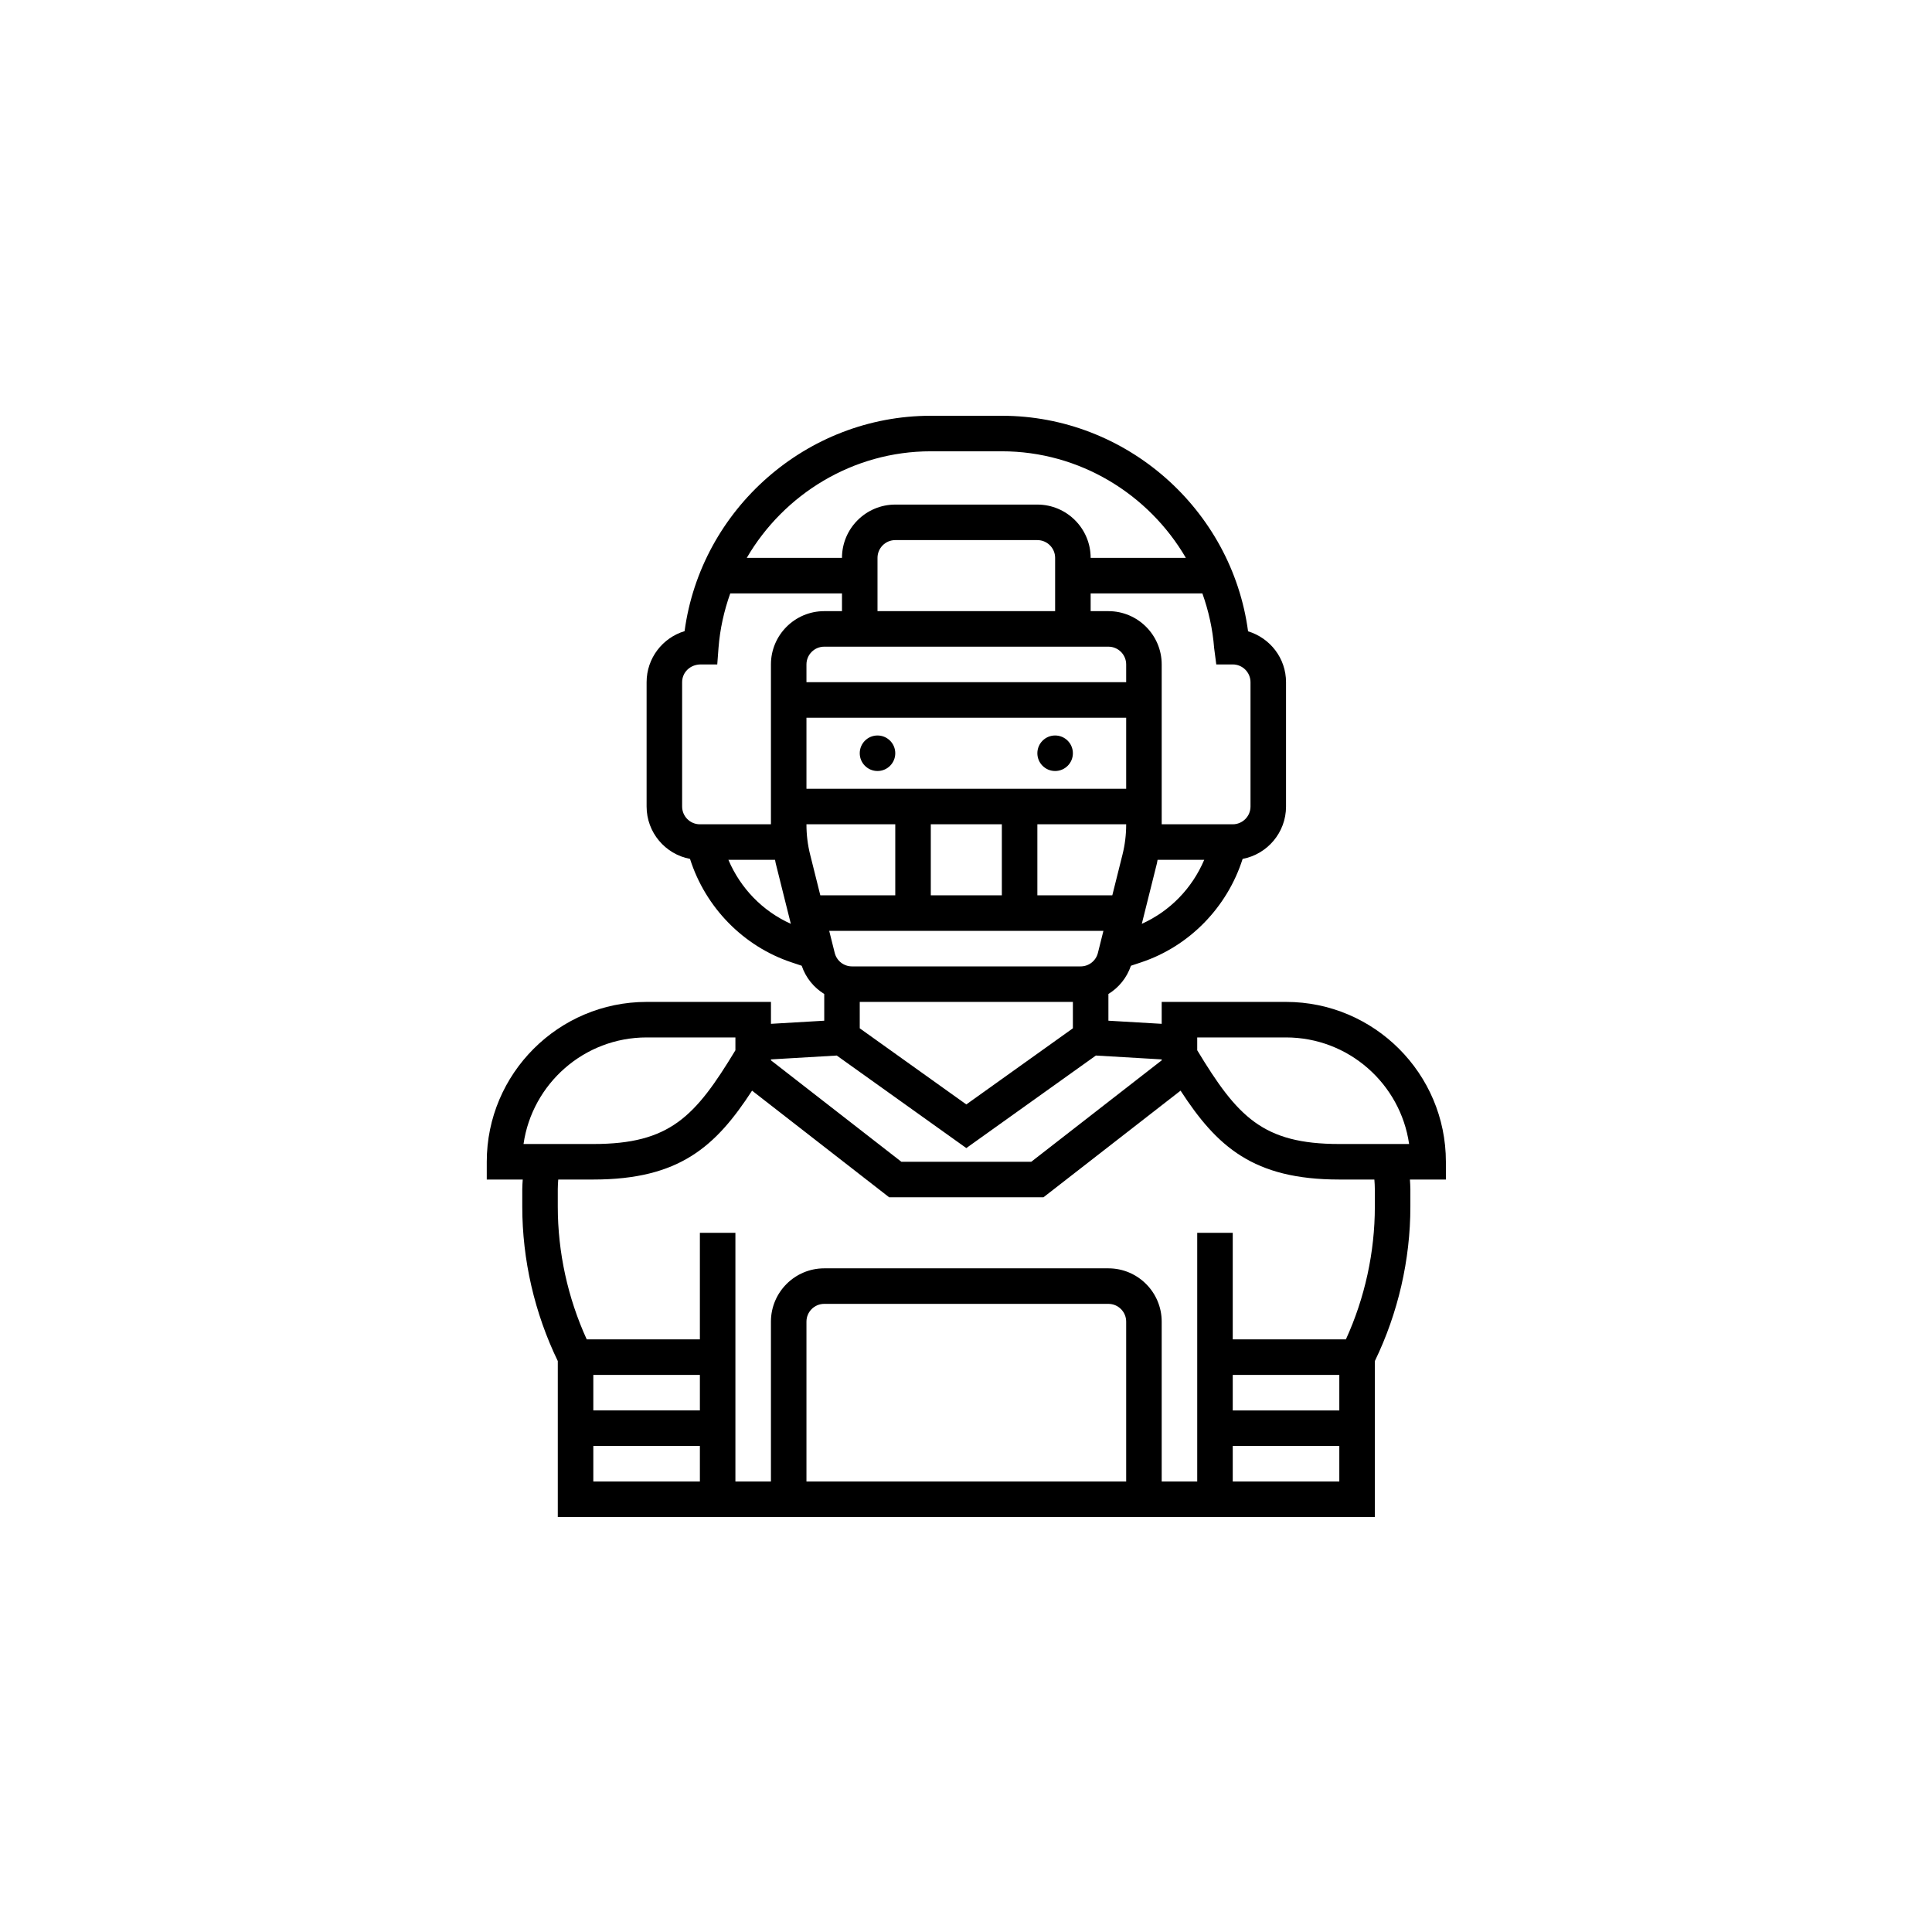 <?xml version="1.0"?>
<svg xmlns="http://www.w3.org/2000/svg" height="512px" viewBox="-32 0 496 496" width="512px"><g transform="matrix(0.57 0 0 0.57 92.966 106.739)"><path d="m263.992 152c0 4.418-3.582 8-8 8-4.418 0-8-3.582-8-8s3.582-8 8-8c4.418 0 8 3.582 8 8zm0 0" data-original="#000000" class="active-path" fill="#000000"/><path d="m183.992 152c0 4.418-3.582 8-8 8-4.418 0-8-3.582-8-8s3.582-8 8-8c4.418 0 8 3.582 8 8zm0 0" data-original="#000000" class="active-path" fill="#000000"/><path d="m431.992 336c0-39.703-32.305-72-72-72h-56v9.871l-24-1.406v-12.039c4.68-2.867 8.305-7.297 10.145-12.715l4.625-1.543c21.695-7.23 38.758-24.793 45.68-46.582 11.117-2.09 19.551-11.875 19.551-23.586v-56c0-10.754-7.113-19.871-17.098-22.922-7.352-54.926-54.887-97.078-110.902-97.078h-32c-55.992 0-103.512 42.121-110.895 97.008-9.891 2.977-17.105 12.16-17.105 22.992v56c0 11.711 8.434 21.496 19.551 23.586 6.922 21.797 23.984 39.352 45.68 46.582l4.625 1.543c1.84 5.418 5.465 9.848 10.152 12.715v12.039l-24 1.406v-9.871h-56c-39.695 0-72 32.297-72 72v8h16.207c-.094 1.449-.215 2.895-.215 4.344v7.871c0 23.977 5.551 47.961 16 69.547v70.238h368v-70.238c10.449-21.578 16-45.57 16-69.547v-7.871c0-1.449-.121-2.895-.207-4.344h16.207zm-112-56h40c28.168 0 51.535 20.895 55.434 48h-31.434c-34.465 0-45.871-12.258-64-42.223zm-152-16h96v11.887l-48 34.289-48-34.289zm88-176h-80v-24c0-4.414 3.594-8 8-8h64c4.406 0 8 3.586 8 8zm24 16c4.406 0 8 3.586 8 8v8h-144v-8c0-4.414 3.594-8 8-8zm8 80.129c0 4.574-.559 9.152-1.672 13.574l-4.578 18.297h-33.75v-32h40zm-56-.129v32h-32v-32zm-88-48h144v32h-144zm40 48v32h-33.754l-4.574-18.305c-1.113-4.422-1.672-8.992-1.672-13.566v-.129zm93.75 48-2.484 9.938c-.891 3.566-4.082 6.062-7.762 6.062h-103.008c-3.672 0-6.871-2.496-7.762-6.055l-2.488-9.945zm17.289-3.168 6.809-27.246c.129-.523.176-1.066.297-1.586h21.008c-5.465 12.848-15.359 23.078-28.113 28.832zm40.961-116.832c4.406 0 8 3.586 8 8v56c0 4.414-3.594 8-8 8h-32v-72c0-13.23-10.77-24-24-24h-8v-8h50.32c2.777 7.793 4.641 16.023 5.297 24.609l.965 7.391zm-136-96h32c35.039 0 66.152 19.297 82.879 48h-42.879c0-13.23-10.77-24-24-24h-64c-13.23 0-24 10.77-24 24h-42.879c16.727-28.703 47.84-48 82.879-48zm-112 160v-56c0-4.414 3.594-8 8.406-8h7.418l.559-7.391c.656-8.586 2.52-16.816 5.297-24.609h50.32v8h-8c-13.23 0-24 10.77-24 24v72h-32c-4.406 0-8-3.586-8-8zm20.84 24h21.016c.121.52.16 1.055.297 1.574l6.809 27.258c-12.754-5.754-22.648-15.984-28.121-28.832zm48.809 88.152 58.352 41.68 58.352-41.68 29.648 1.742v.32l.039.066-58.785 45.719h-58.504l-58.781-45.719.031-.066v-.32zm-85.648-8.152h40v5.777c-18.129 29.965-29.535 42.223-64 42.223h-31.434c3.898-27.105 27.266-48 55.434-48zm24 168h-48v-16h48zm-48 16h48v16h-48zm240 16h-144v-72c0-4.414 3.594-8 8-8h128c4.406 0 8 3.586 8 8zm48-48h48v16h-48zm0 48v-16h48v16zm64-131.656v7.871c0 20.539-4.496 41.105-13.039 59.785h-50.961v-48h-16v112h-16v-72c0-13.23-10.77-24-24-24h-128c-13.23 0-24 10.77-24 24v72h-16v-112h-16v48h-50.961c-8.543-18.68-13.039-39.238-13.039-59.785v-7.871c0-1.449.098-2.895.207-4.344h15.793c38.777 0 55.137-14.871 71.504-40.031l61.75 48.031h69.496l61.754-48.031c16.359 25.16 32.719 40.031 71.496 40.031h15.793c.109 1.449.207 2.895.207 4.344zm0 0" data-original="#000000" class="active-path" fill="#000000"/></g> </svg>

